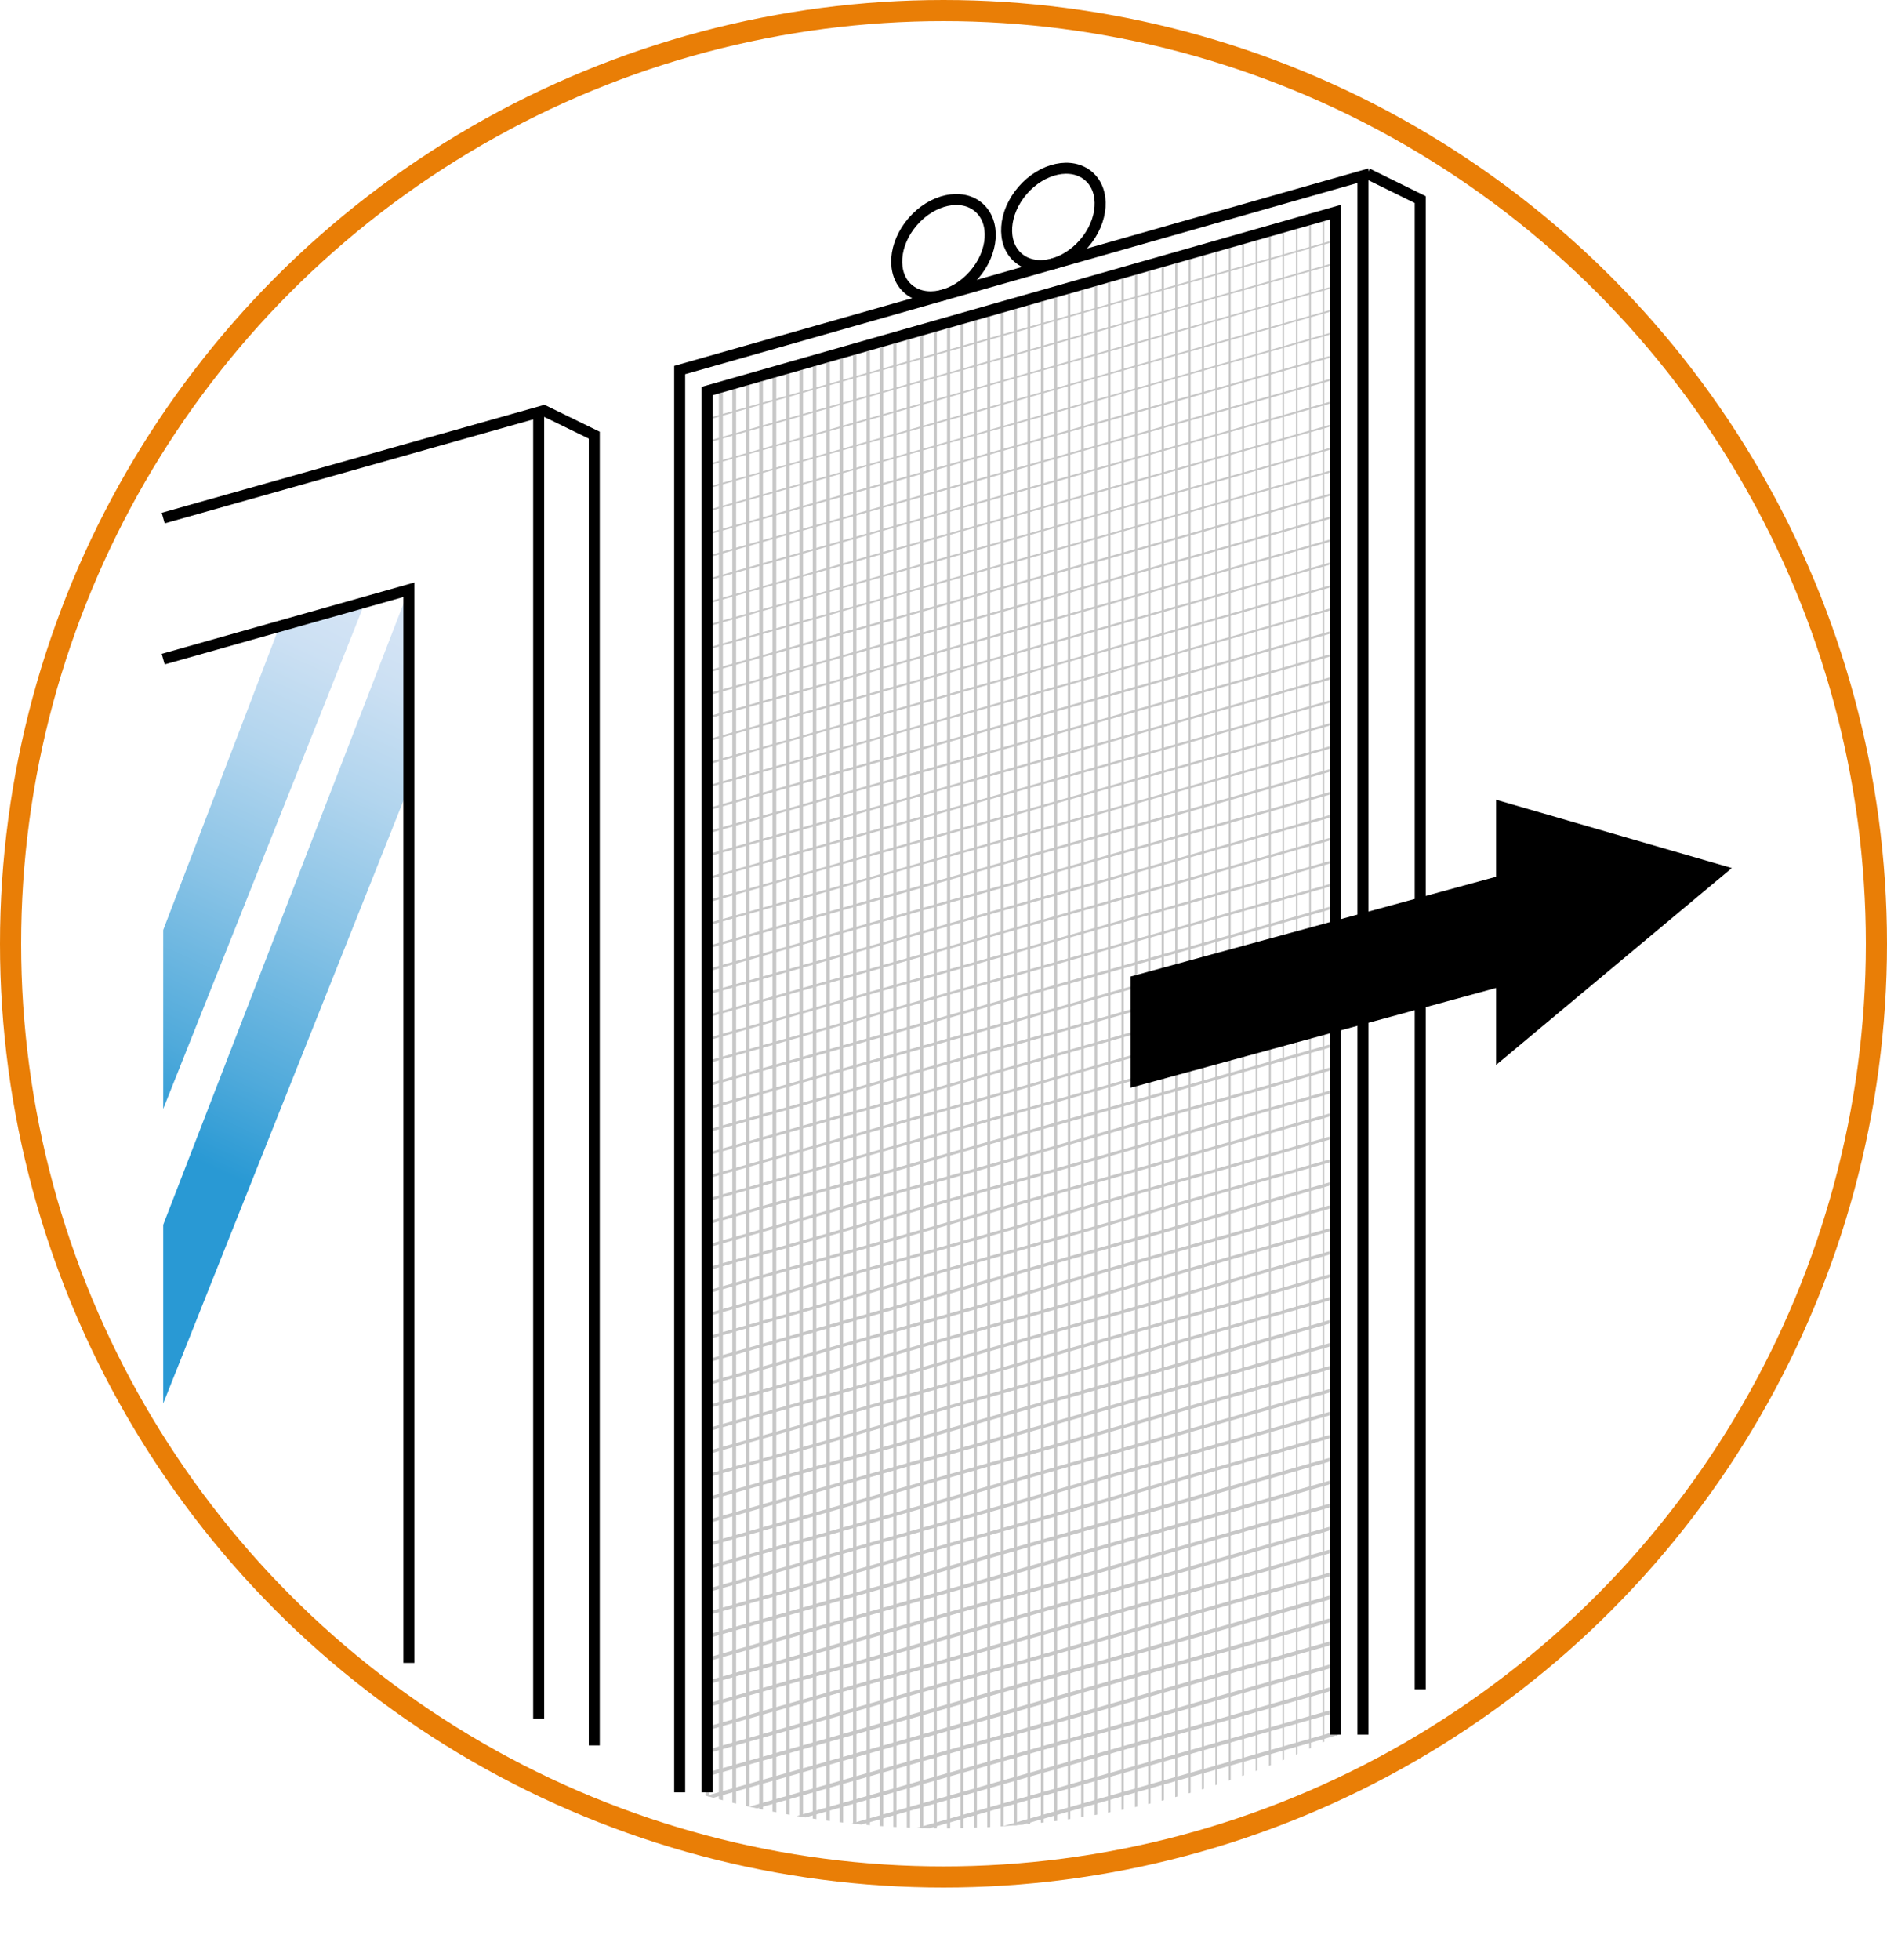 <svg xmlns="http://www.w3.org/2000/svg" xmlns:xlink="http://www.w3.org/1999/xlink" viewBox="0 0 89.26 92.69"><defs><linearGradient id="Безымянный_градиент_4" x1="16.36" y1="28.17" x2="5.01" y2="52.94" gradientUnits="userSpaceOnUse"><stop offset="0" stop-color="#d5e4f5"/><stop offset=".11" stop-color="#cce0f3"/><stop offset=".3" stop-color="#b2d5ee"/><stop offset=".54" stop-color="#89c3e6"/><stop offset=".83" stop-color="#50aadb"/><stop offset="1" stop-color="#2999d4"/></linearGradient><linearGradient id="Безымянный_градиент_4-2" x1="21.2" y1="30.39" x2="9.85" y2="55.16" xlink:href="#Безымянный_градиент_4"/><clipPath id="clip-path"><path d="M44.63 86.46a41.83 41.83 0 1141.83-41.83 41.88 41.88 0 01-41.83 41.83z" fill="none"/></clipPath><style>.cls-5,.cls-54,.cls-7{fill:none}.cls-5{stroke:#000;stroke-width:.52px}.cls-54,.cls-7{stroke:#c7c7c7}.cls-7{stroke-width:.08px}.cls-54{stroke-width:.19px}</style></defs><g id="Слой_2" data-name="Слой 2"><g id="Москитные_сетки" data-name="Москитные сетки"><circle cx="44.63" cy="44.63" r="44.13" stroke="#e97e06" stroke-miterlimit="10" fill="none"/><path fill="url(#Безымянный_градиент_4)" d="M13.22 29.62l-5.5 14.36v8.46l9.55-23.96-4.05 1.14z"/><path fill="url(#Безымянный_градиент_4-2)" d="M19.34 27.89L7.72 57.92v8.45l11.62-29.15v-9.33z"/><path class="cls-5" d="M19.34 78.64V27.89L7.72 31.17"/><path class="cls-5" d="M7.72 24.5l17.76-5.01v61.79m38.99.75V8.31L32.15 17.5v67.26m-6.54-65.4l2.5 1.22v61.96M64.68 8.21l2.5 1.23v70.45"/><g clip-path="url(#clip-path)"><path class="cls-7" d="M63.24 10.26v73.88"/><path stroke-width=".08" stroke="#c7c7c7" fill="none" d="M62.6 10.44v73.88m-.63-73.7V84.5m-.63-73.7v73.88m-.64-73.7v73.88"/><path stroke-width=".09" stroke="#c7c7c7" fill="none" d="M60.07 11.16v73.88m-.63-73.7v73.88m-.64-73.7V85.4m-.63-73.7v73.88"/><path stroke-width=".1" stroke="#c7c7c7" fill="none" d="M57.54 11.88v73.88m-.64-73.7v73.88m-.63-73.7v73.88m-.63-73.7V86.3"/><path stroke-width=".11" stroke="#c7c7c7" fill="none" d="M55 12.6v73.88m-.63-73.7v73.88m-.63-73.7v73.88m-.64-73.7v73.88"/><path stroke-width=".12" stroke="#c7c7c7" fill="none" d="M52.47 13.32V87.2m-.63-73.7v73.88m-.64-73.7v73.88m-.63-73.7v73.88"/><path stroke-width=".13" stroke="#c7c7c7" fill="none" d="M49.94 14.04v73.88m-.64-73.69V88.1m-.63-73.69v73.87m-.63-73.69v73.87"/><path stroke-width=".14" stroke="#c7c7c7" fill="none" d="M47.4 14.77v73.87m-.63-73.69v73.87m-.63-73.69V89m-.64-73.69v73.87"/><path stroke-width=".15" stroke="#c7c7c7" fill="none" d="M44.87 15.49v73.87m-.63-73.69v73.87m-.64-73.69v73.87m-.63-73.69V89.9m-.64-73.69v73.87"/><path stroke-width=".16" stroke="#c7c7c7" fill="none" d="M41.7 16.39v73.87m-.63-73.69v73.87m-.64-73.69v73.87m-.63-73.69V90.8"/><path stroke-width=".17" stroke="#c7c7c7" fill="none" d="M39.17 17.11v73.87m-.64-73.69v73.87m-.63-73.69v73.87m-.63-73.69v73.87"/><path stroke-width=".18" stroke="#c7c7c7" fill="none" d="M36.63 17.83V91.7M36 18.01v73.87m-.63-73.69v73.87m-.64-73.69v73.87"/><path stroke-width=".19" stroke="#c7c7c7" fill="none" d="M34.1 18.55v73.87"/><path class="cls-54" d="M33.47 18.73V92.6"/><path class="cls-7" d="M63.24 10.26l-29.77 8.47"/><path stroke-width=".08" stroke="#c7c7c7" fill="none" d="M63.24 11.35l-29.77 8.47m29.77-7.39L33.47 20.9m29.77-7.38l-29.77 8.47m29.77-7.38l-29.77 8.46m29.77-7.38l-29.77 8.47"/><path stroke-width=".09" stroke="#c7c7c7" fill="none" d="M63.24 16.78l-29.77 8.47m29.77-7.38l-29.77 8.46m29.77-7.38l-29.77 8.47m29.77-7.38l-29.77 8.47m29.77-7.38l-29.77 8.46m29.77-7.38l-29.77 8.47"/><path stroke-width=".1" stroke="#c7c7c7" fill="none" d="M63.24 23.3l-29.77 8.47m29.77-7.38l-29.77 8.46m29.77-7.38l-29.77 8.47m29.77-7.38l-29.77 8.46m29.77-7.38l-29.77 8.47m29.77-7.38L33.47 37.2"/><path stroke-width=".11" stroke="#c7c7c7" fill="none" d="M63.24 29.82l-29.77 8.46m29.77-7.38l-29.77 8.47m29.77-7.38l-29.77 8.47m29.77-7.38l-29.77 8.46m29.77-7.38l-29.77 8.47m29.77-7.38l-29.77 8.47"/><path stroke-width=".12" stroke="#c7c7c7" fill="none" d="M63.24 36.34L33.47 44.8m29.77-7.38l-29.77 8.47m29.77-7.38l-29.77 8.47m29.77-7.39l-29.77 8.47m29.77-7.38l-29.77 8.47m29.77-7.38l-29.77 8.46"/><path stroke-width=".13" stroke="#c7c7c7" fill="none" d="M63.24 42.85l-29.77 8.47m29.77-7.38l-29.77 8.47m29.77-7.38l-29.77 8.46m29.77-7.38l-29.77 8.47m29.77-7.38l-29.77 8.47m29.77-7.38l-29.77 8.46"/><path stroke-width=".14" stroke="#c7c7c7" fill="none" d="M63.24 49.37l-29.77 8.47m29.77-7.38l-29.77 8.47m29.77-7.38l-29.77 8.46m29.77-7.38L33.47 61.1m29.77-7.38l-29.77 8.46m29.77-7.38l-29.77 8.47"/><path stroke-width=".15" stroke="#c7c7c7" fill="none" d="M63.24 55.89l-29.77 8.47m29.77-7.38l-29.77 8.46m29.77-7.38l-29.77 8.47m29.77-7.38l-29.77 8.47m29.77-7.38L33.47 68.7m29.77-7.38l-29.77 8.47"/><path stroke-width=".16" stroke="#c7c7c7" fill="none" d="M63.24 62.41l-29.77 8.47m29.77-7.38l-29.77 8.46m29.77-7.38l-29.77 8.47m29.77-7.38l-29.77 8.47m29.77-7.39l-29.77 8.47m29.77-7.38l-29.77 8.47"/><path stroke-width=".17" stroke="#c7c7c7" fill="none" d="M63.24 68.93l-29.77 8.46m29.77-7.38l-29.77 8.47m29.77-7.38l-29.77 8.47m29.77-7.38l-29.77 8.46m29.77-7.38l-29.77 8.47m29.77-7.38l-29.77 8.47"/><path stroke-width=".18" stroke="#c7c7c7" fill="none" d="M63.24 75.45l-29.77 8.46m29.77-7.38L33.47 85m29.77-7.38l-29.77 8.47m29.77-7.38l-29.77 8.46m29.77-7.38l-29.77 8.47m29.77-7.38l-29.77 8.47"/><path stroke-width=".19" stroke="#c7c7c7" fill="none" d="M63.24 81.96l-29.77 8.47m29.77-7.38l-29.77 8.47"/><path class="cls-54" d="M63.24 84.14L33.47 92.6"/></g><path class="cls-5" d="M63.17 82.03v-72l-29.72 8.46v66.27"/><ellipse class="cls-5" cx="44.63" cy="11.74" rx="2.55" ry="1.92" transform="rotate(-49.05 44.625 11.74)"/><ellipse class="cls-5" cx="49.83" cy="10.26" rx="2.55" ry="1.92" transform="rotate(-49.05 49.827 10.262)"/><path d="M81.92 41.05l-11.15-3.23v3.64l-17.29 4.72v5.26l17.29-4.72v3.64l11.15-9.31z"/></g></g></svg>